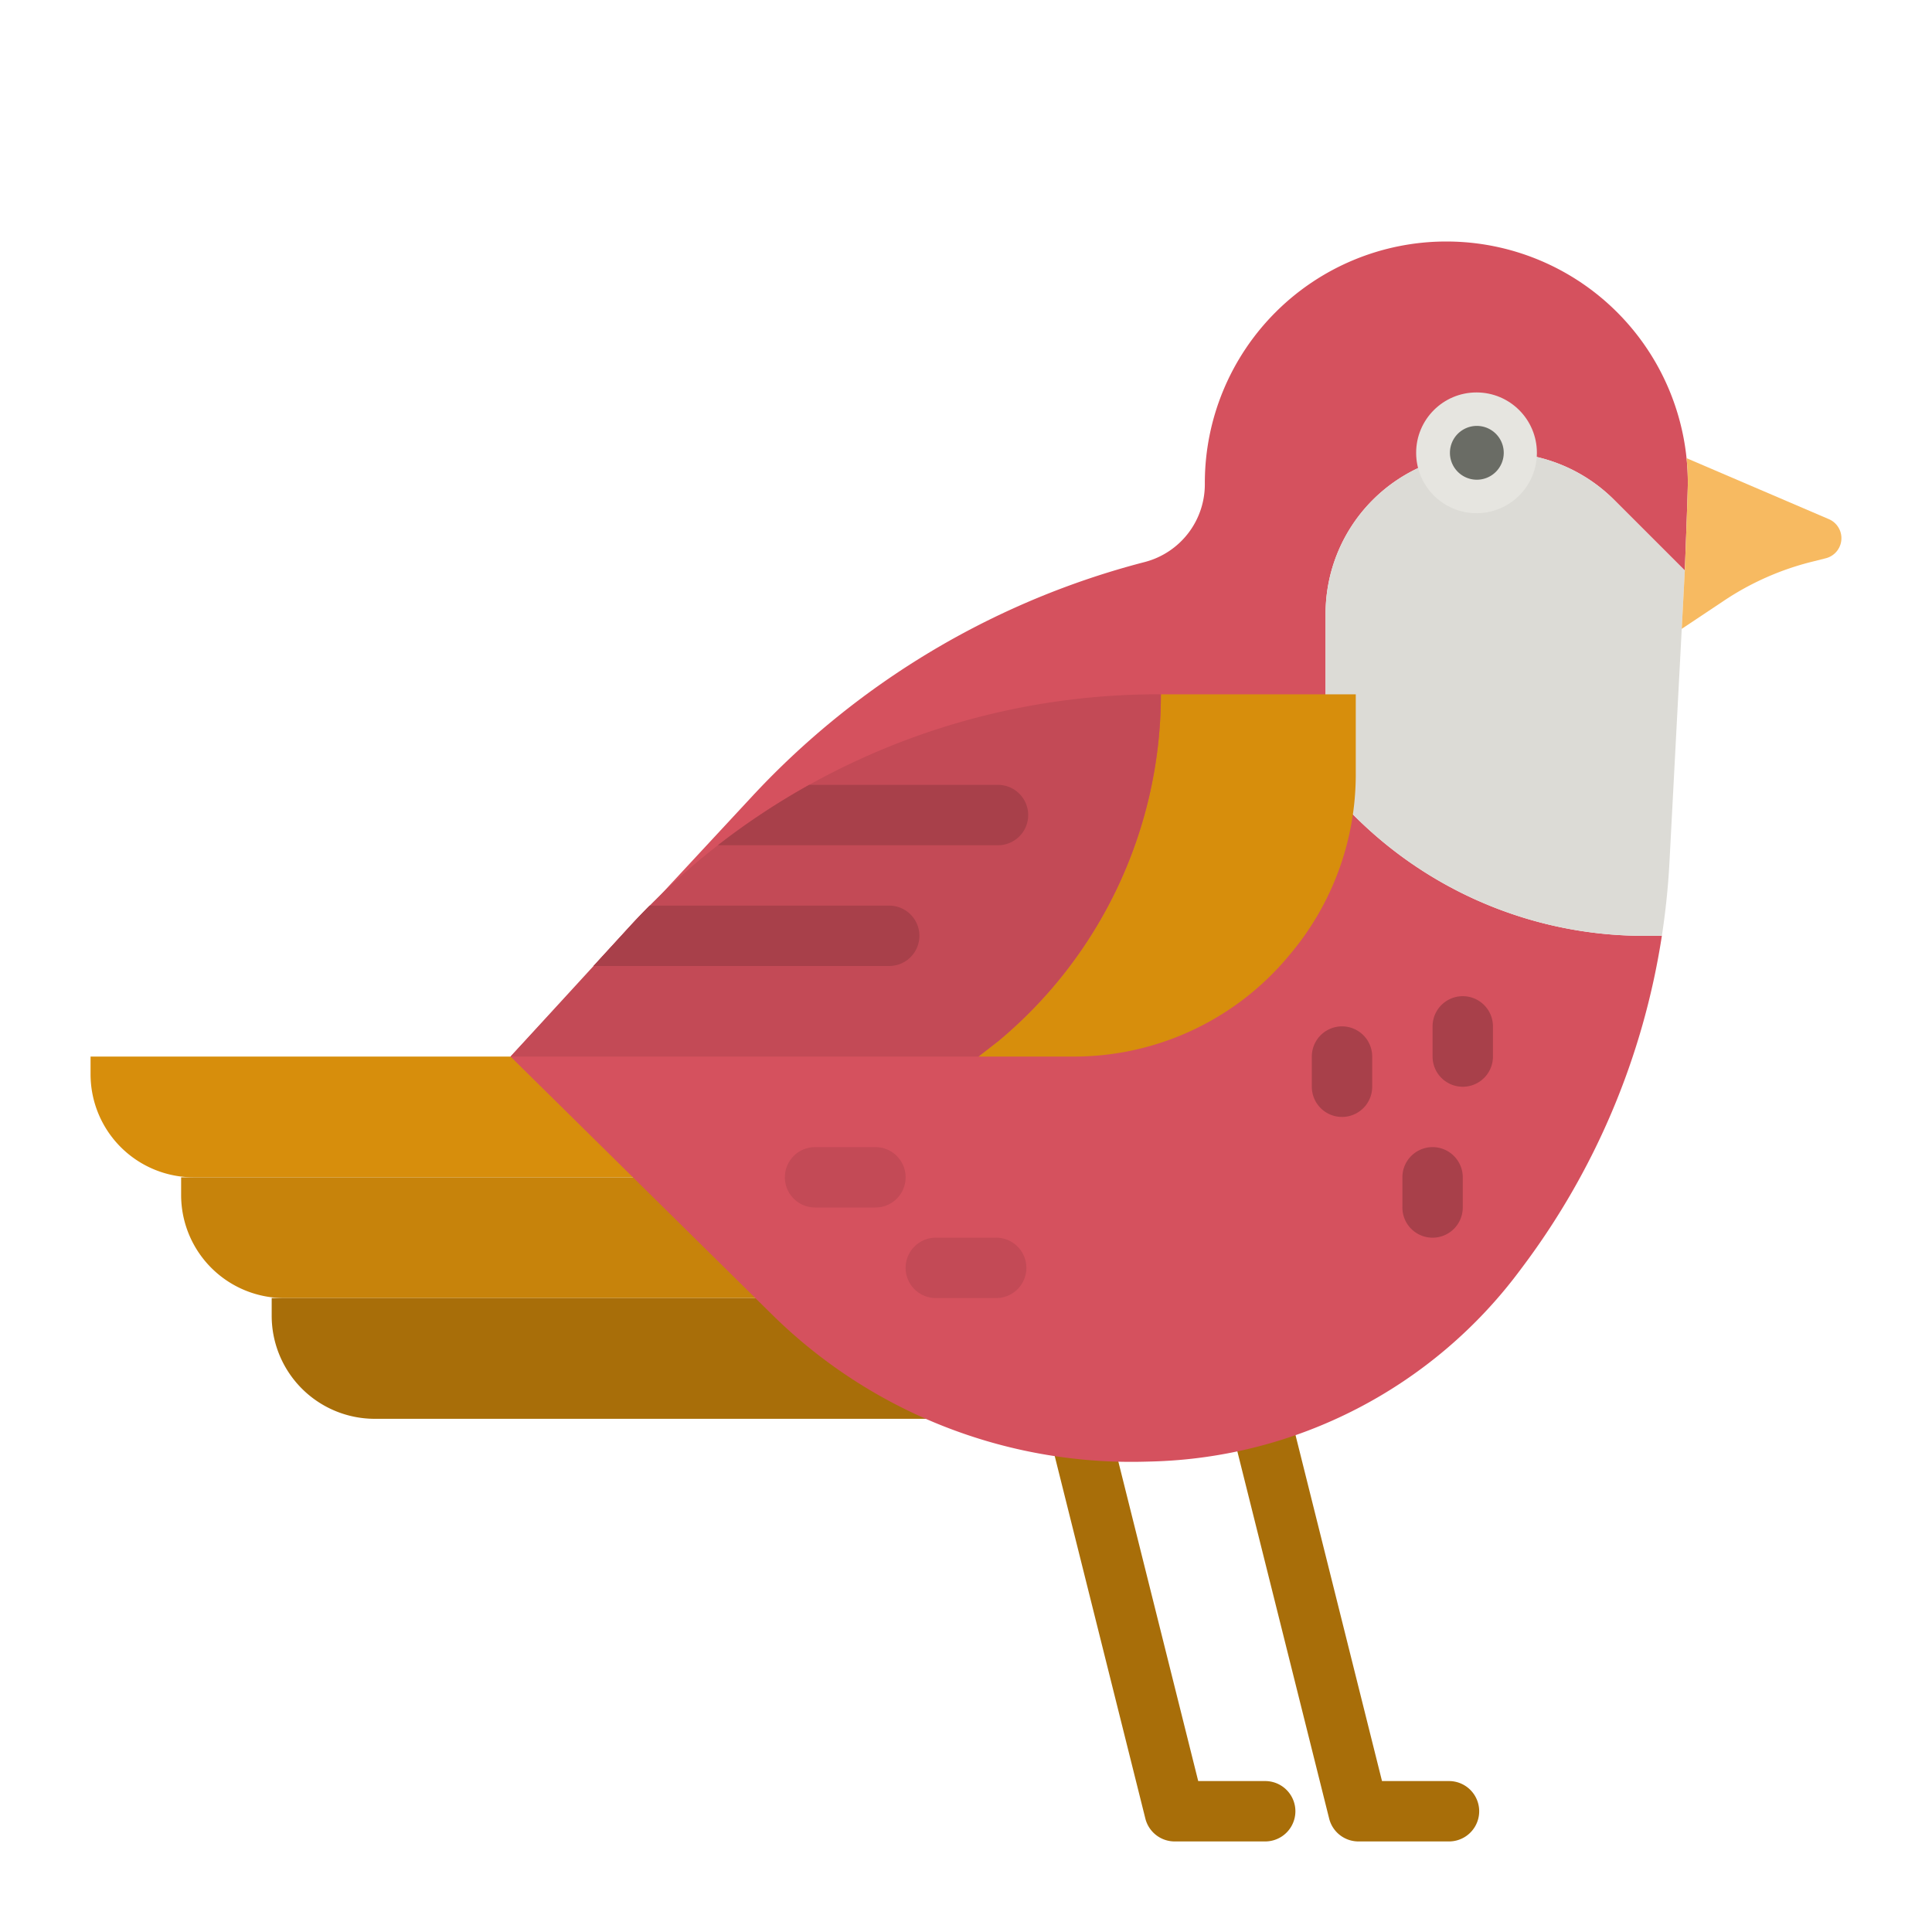 <svg width="512" height="512" fill="none" xmlns="http://www.w3.org/2000/svg"><path d="M335.292 488h-24a8.004 8.004 0 0 1-7.761-6.06l-24-96a7.99 7.99 0 0 1 .901-6.057 8 8 0 0 1 8.038-3.796 8 8 0 0 1 6.584 5.973L317.539 472h17.753a8 8 0 0 1 0 16zM384 488h-24a7.998 7.998 0 0 1-7.761-6.06L326.8 380.183a8 8 0 0 1 15.523-3.881L366.246 472H384a8 8 0 1 1 0 16z" fill="#A86E09"/><path d="M139.646 280H24v4.686A27.314 27.314 0 0 0 51.314 312h128.332l-40-32z" fill="#D78E0C"/><path d="M179.646 312H48v4.686A27.316 27.316 0 0 0 75.314 344h136.332l-32-32z" fill="#C7830B"/><path d="M211.646 344H72v4.686A27.316 27.316 0 0 0 99.314 376h152.332l-40-32z" fill="#A86E09"/><path d="m355.363 212.479-4.07-4.479v-45.344a42.653 42.653 0 0 1 12.494-30.162A42.653 42.653 0 0 1 393.949 120h3.675a42.652 42.652 0 0 1 30.162 12.494l18.707 18.706s.8-20.477.8-23.2a64 64 0 0 0-128 0v.177a21.285 21.285 0 0 1-15.947 20.771 210.741 210.741 0 0 0-7.836 2.187 215.86 215.86 0 0 0-96.155 59.875L135.293 280l69.332 68.392a135.488 135.488 0 0 0 98.617 38.971l1.816-.046A125.77 125.77 0 0 0 402.62 336.9l.962-1.285A195.543 195.543 0 0 0 440.412 248h-4.766a108.486 108.486 0 0 1-80.283-35.521z" fill="#D5515E"/><path d="M243.65 248a8 8 0 0 1-8 8h-78.36l9.52-10.39c1.75-1.91 3.537-3.78 5.36-5.61h63.48a8 8 0 0 1 8 8zM272.48 216a8 8 0 0 1-8 8h-74.23a189.453 189.453 0 0 1 24.2-16h50.03a8 8 0 0 1 8 8z" fill="#C34A56"/><path d="m446.493 151.2-18.707-18.706A42.662 42.662 0 0 0 397.624 120h-3.675a42.653 42.653 0 0 0-30.162 12.494 42.653 42.653 0 0 0-12.494 30.162V208l4.07 4.479A108.478 108.478 0 0 0 435.646 248h4.766a197.356 197.356 0 0 0 2.009-19.436l4.072-77.364z" fill="#DCDBD6"/><path d="m483.84 147.95-3.66.92a74.313 74.313 0 0 0-23.28 10.3l-11.22 7.48.81-15.45s.8-20.48.8-23.2a65.12 65.12 0 0 0-.33-6.58l37.71 16.16a5.491 5.491 0 0 1 2.026 8.593 5.49 5.49 0 0 1-2.856 1.777z" fill="#F7BA61"/><path d="M391.293 136c8.837 0 16-7.163 16-16s-7.163-16-16-16-16 7.163-16 16 7.163 16 16 16z" fill="#E6E5E0"/><path d="M391.293 127.129a7.13 7.13 0 1 0 0-14.259 7.13 7.13 0 0 0 0 14.259z" fill="#6A6C65"/><path d="M387.646 288a8 8 0 0 1-8-8v-8a8 8 0 1 1 16 0v8a8 8 0 0 1-8 8zM355.646 296a8 8 0 0 1-8-8v-8a8 8 0 1 1 16 0v8a8 8 0 0 1-8 8zM379.646 328a8 8 0 0 1-8-8v-8a8 8 0 1 1 16 0v8a8 8 0 0 1-8 8z" fill="#A8404A"/><path d="M232 320h-16a8 8 0 1 1 0-16h16a8 8 0 1 1 0 16zM264 344h-16a8 8 0 1 1 0-16h16a8 8 0 1 1 0 16z" fill="#C34A56"/><path d="M307.646 184a119.57 119.57 0 0 1-43.02 91.85l-5.333 4.15h25.34a74.002 74.002 0 0 0 56.848-26.626l.66-.792a73.999 73.999 0 0 0 17.152-47.374V184h-51.647z" fill="#D78E0C"/><path d="M307.646 184h-.772a189.993 189.993 0 0 0-140.059 61.612L135.293 280h124l5.333-4.15a119.563 119.563 0 0 0 43.02-91.85z" fill="#C34A56"/><path d="M243.65 248a8 8 0 0 1-8 8h-78.36l9.52-10.39c1.75-1.91 3.537-3.78 5.36-5.61h63.48a8 8 0 0 1 8 8zM272.48 216a8 8 0 0 1-8 8h-74.23a189.453 189.453 0 0 1 24.2-16h50.03a8 8 0 0 1 8 8z" fill="#A8404A"/></svg>
